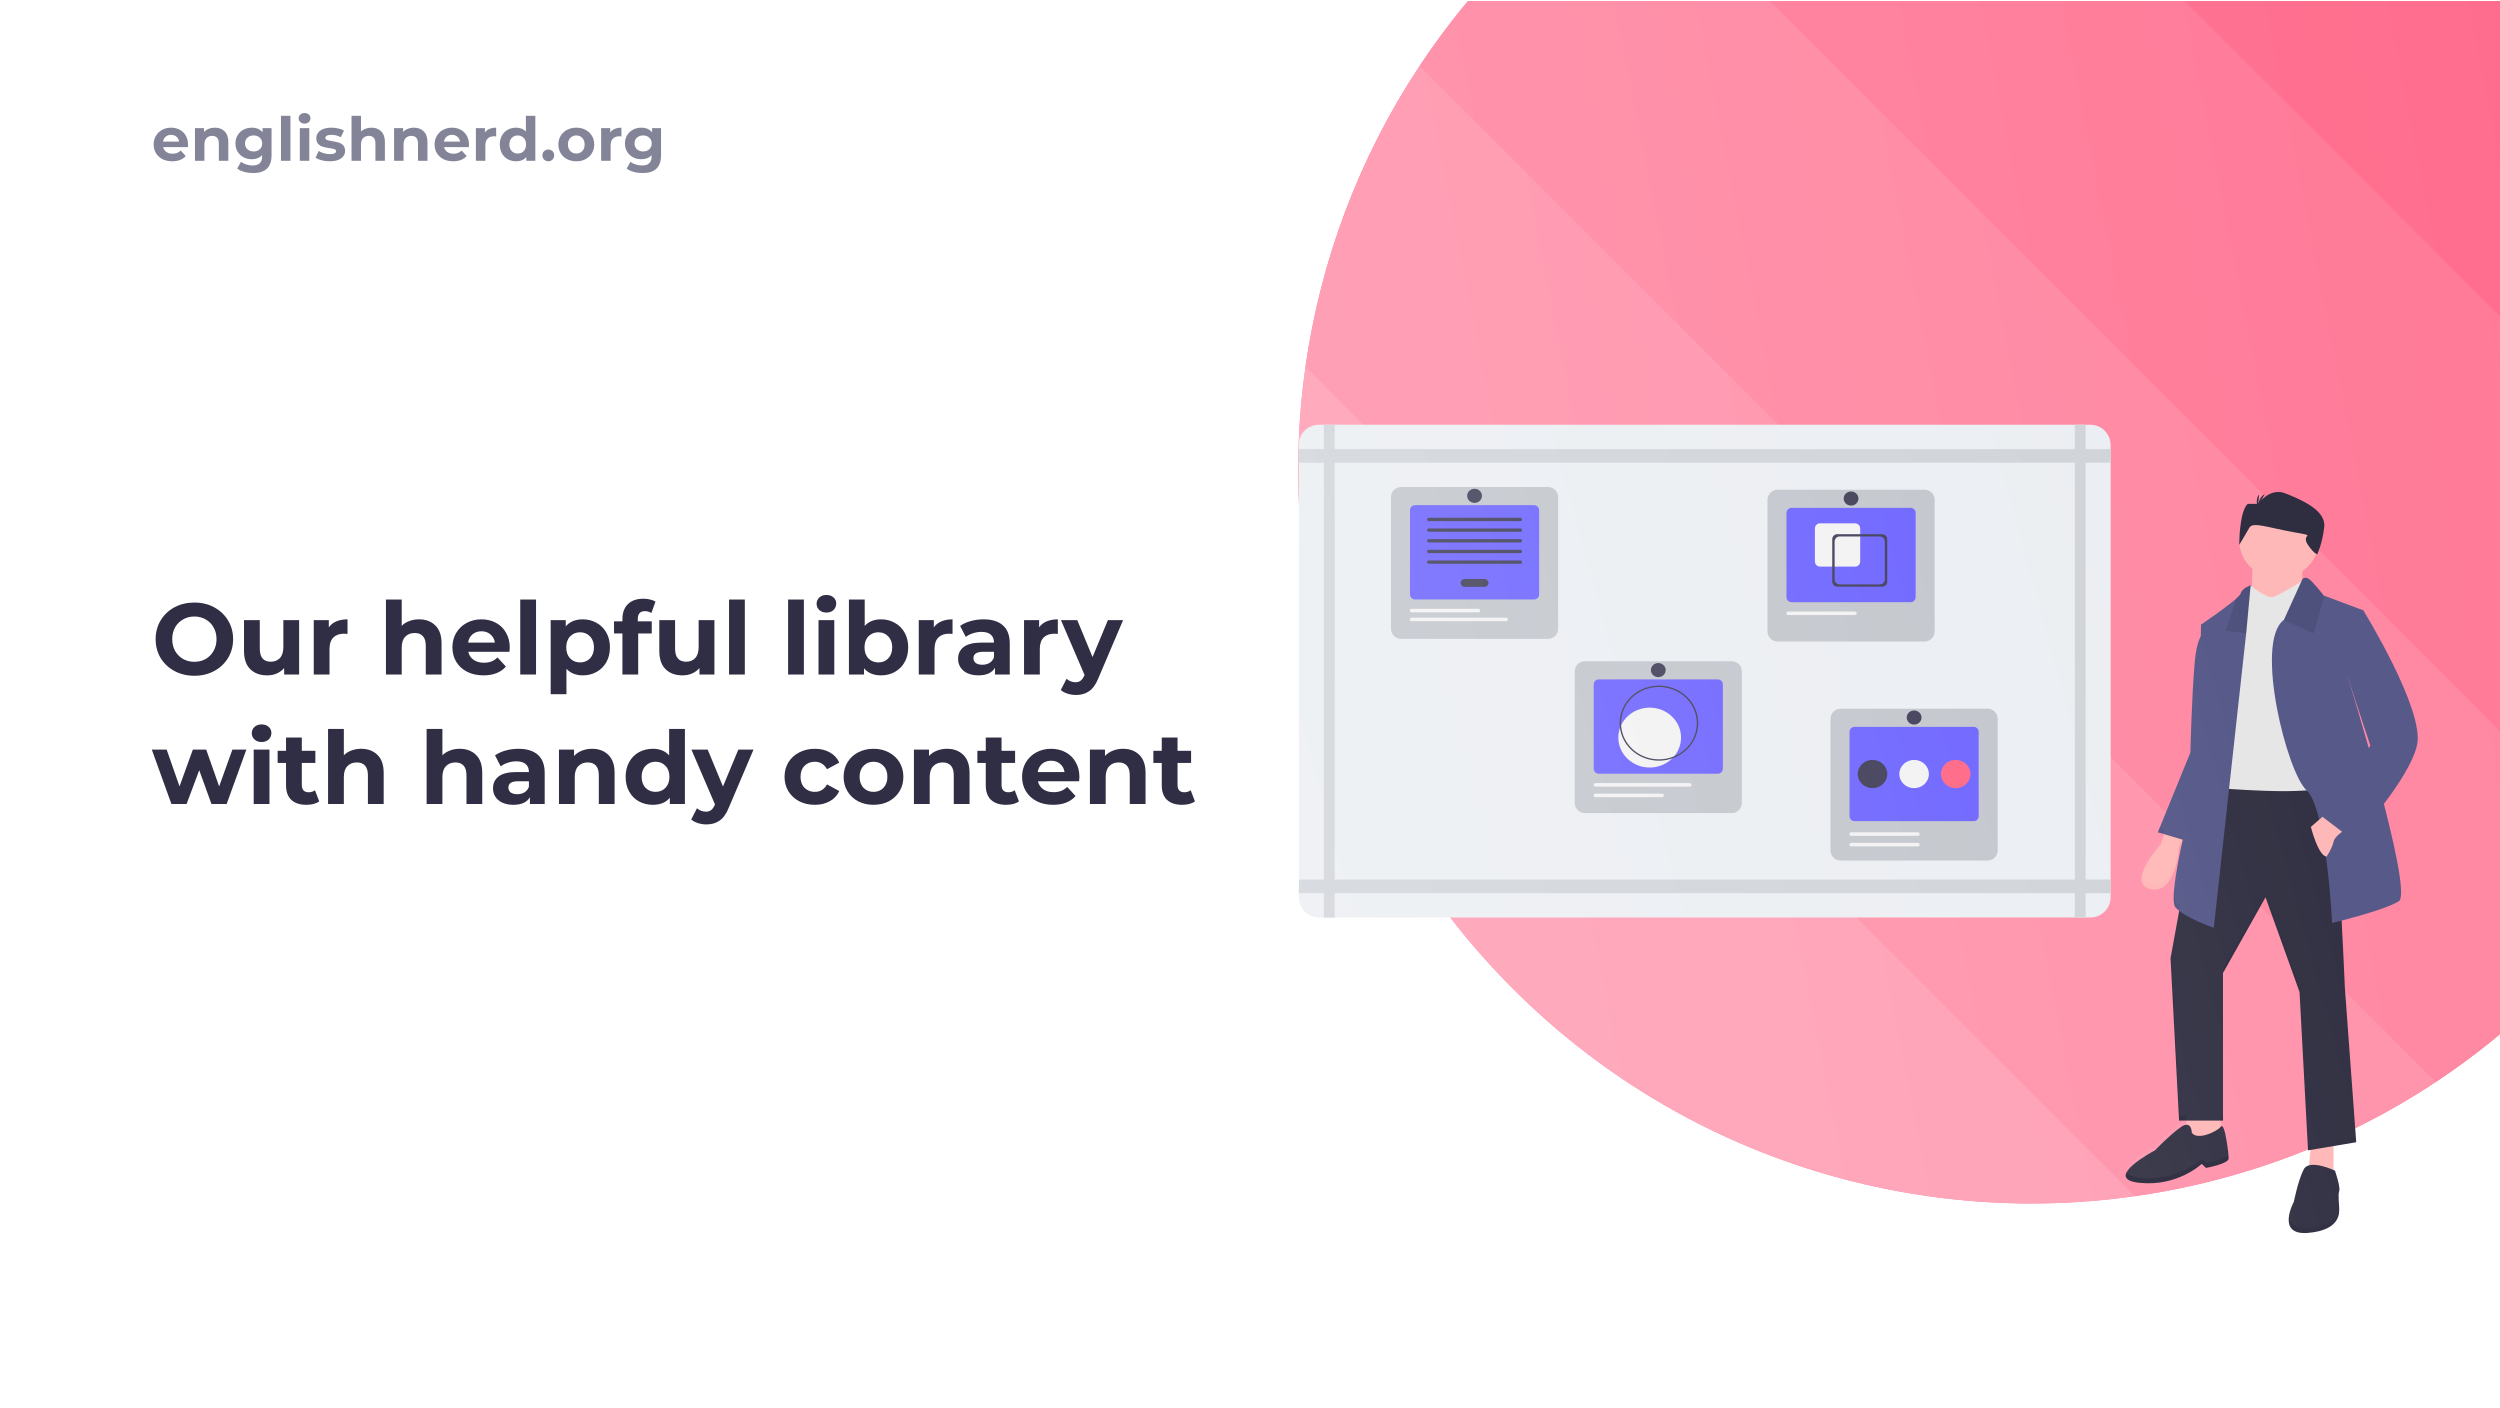 <svg width="1236" height="696" viewBox="0 0 1236 696" fill="none" xmlns="http://www.w3.org/2000/svg">
<g clip-path="url(#clip0)">
<rect width="1236" height="695" transform="translate(0 0.5)" fill="white"/>
<path d="M96.1 334.1C92.467 334.1 89.183 333.317 86.25 331.75C83.35 330.183 81.067 328.033 79.4 325.3C77.767 322.533 76.95 319.433 76.95 316C76.95 312.567 77.767 309.483 79.4 306.75C81.067 303.983 83.35 301.817 86.25 300.25C89.183 298.683 92.467 297.9 96.1 297.9C99.733 297.9 103 298.683 105.9 300.25C108.8 301.817 111.083 303.983 112.75 306.75C114.417 309.483 115.25 312.567 115.25 316C115.25 319.433 114.417 322.533 112.75 325.3C111.083 328.033 108.8 330.183 105.9 331.75C103 333.317 99.733 334.1 96.1 334.1ZM96.1 327.2C98.167 327.2 100.033 326.733 101.7 325.8C103.367 324.833 104.667 323.5 105.6 321.8C106.567 320.1 107.05 318.167 107.05 316C107.05 313.833 106.567 311.9 105.6 310.2C104.667 308.5 103.367 307.183 101.7 306.25C100.033 305.283 98.167 304.8 96.1 304.8C94.033 304.8 92.167 305.283 90.5 306.25C88.833 307.183 87.517 308.5 86.55 310.2C85.617 311.9 85.15 313.833 85.15 316C85.15 318.167 85.617 320.1 86.55 321.8C87.517 323.5 88.833 324.833 90.5 325.8C92.167 326.733 94.033 327.2 96.1 327.2ZM147.888 306.6V333.5H140.488V330.3C139.454 331.467 138.221 332.367 136.788 333C135.354 333.6 133.804 333.9 132.138 333.9C128.604 333.9 125.804 332.883 123.738 330.85C121.671 328.817 120.638 325.8 120.638 321.8V306.6H128.438V320.65C128.438 324.983 130.254 327.15 133.888 327.15C135.754 327.15 137.254 326.55 138.388 325.35C139.521 324.117 140.088 322.3 140.088 319.9V306.6H147.888ZM162.564 310.15C163.497 308.85 164.747 307.867 166.314 307.2C167.914 306.533 169.747 306.2 171.814 306.2V313.4C170.947 313.333 170.364 313.3 170.064 313.3C167.83 313.3 166.08 313.933 164.814 315.2C163.547 316.433 162.914 318.3 162.914 320.8V333.5H155.114V306.6H162.564V310.15ZM207.157 306.2C210.49 306.2 213.174 307.2 215.207 309.2C217.274 311.2 218.307 314.167 218.307 318.1V333.5H210.507V319.3C210.507 317.167 210.04 315.583 209.107 314.55C208.174 313.483 206.824 312.95 205.057 312.95C203.09 312.95 201.524 313.567 200.357 314.8C199.19 316 198.607 317.8 198.607 320.2V333.5H190.807V296.4H198.607V309.4C199.64 308.367 200.89 307.583 202.357 307.05C203.824 306.483 205.424 306.2 207.157 306.2ZM252.02 320.15C252.02 320.25 251.97 320.95 251.87 322.25H231.52C231.887 323.917 232.754 325.233 234.12 326.2C235.487 327.167 237.187 327.65 239.22 327.65C240.62 327.65 241.854 327.45 242.92 327.05C244.02 326.617 245.037 325.95 245.97 325.05L250.12 329.55C247.587 332.45 243.887 333.9 239.02 333.9C235.987 333.9 233.304 333.317 230.97 332.15C228.637 330.95 226.837 329.3 225.57 327.2C224.304 325.1 223.67 322.717 223.67 320.05C223.67 317.417 224.287 315.05 225.52 312.95C226.787 310.817 228.504 309.167 230.67 308C232.87 306.8 235.32 306.2 238.02 306.2C240.654 306.2 243.037 306.767 245.17 307.9C247.304 309.033 248.97 310.667 250.17 312.8C251.404 314.9 252.02 317.35 252.02 320.15ZM238.07 312.1C236.304 312.1 234.82 312.6 233.62 313.6C232.42 314.6 231.687 315.967 231.42 317.7H244.67C244.404 316 243.67 314.65 242.47 313.65C241.27 312.617 239.804 312.1 238.07 312.1ZM257.213 296.4H265.013V333.5H257.213V296.4ZM288.152 306.2C290.652 306.2 292.919 306.783 294.952 307.95C297.019 309.083 298.636 310.7 299.802 312.8C300.969 314.867 301.552 317.283 301.552 320.05C301.552 322.817 300.969 325.25 299.802 327.35C298.636 329.417 297.019 331.033 294.952 332.2C292.919 333.333 290.652 333.9 288.152 333.9C284.719 333.9 282.019 332.817 280.052 330.65V343.2H272.252V306.6H279.702V309.7C281.636 307.367 284.452 306.2 288.152 306.2ZM286.802 327.5C288.802 327.5 290.436 326.833 291.702 325.5C293.002 324.133 293.652 322.317 293.652 320.05C293.652 317.783 293.002 315.983 291.702 314.65C290.436 313.283 288.802 312.6 286.802 312.6C284.802 312.6 283.152 313.283 281.852 314.65C280.586 315.983 279.952 317.783 279.952 320.05C279.952 322.317 280.586 324.133 281.852 325.5C283.152 326.833 284.802 327.5 286.802 327.5ZM315.324 307.2H322.224V313.2H315.524V333.5H307.724V313.2H303.574V307.2H307.724V306C307.724 302.933 308.624 300.5 310.424 298.7C312.257 296.9 314.824 296 318.124 296C319.29 296 320.39 296.133 321.424 296.4C322.49 296.633 323.374 296.983 324.074 297.45L322.024 303.1C321.124 302.467 320.074 302.15 318.874 302.15C316.507 302.15 315.324 303.45 315.324 306.05V307.2ZM353.21 306.6V333.5H345.81V330.3C344.776 331.467 343.543 332.367 342.11 333C340.676 333.6 339.126 333.9 337.46 333.9C333.926 333.9 331.126 332.883 329.06 330.85C326.993 328.817 325.96 325.8 325.96 321.8V306.6H333.76V320.65C333.76 324.983 335.576 327.15 339.21 327.15C341.076 327.15 342.576 326.55 343.71 325.35C344.843 324.117 345.41 322.3 345.41 319.9V306.6H353.21ZM360.436 296.4H368.236V333.5H360.436V296.4ZM389.635 296.4H397.435V333.5H389.635V296.4ZM404.674 306.6H412.474V333.5H404.674V306.6ZM408.574 302.85C407.141 302.85 405.974 302.433 405.074 301.6C404.174 300.767 403.724 299.733 403.724 298.5C403.724 297.267 404.174 296.233 405.074 295.4C405.974 294.567 407.141 294.15 408.574 294.15C410.008 294.15 411.174 294.55 412.074 295.35C412.974 296.15 413.424 297.15 413.424 298.35C413.424 299.65 412.974 300.733 412.074 301.6C411.174 302.433 410.008 302.85 408.574 302.85ZM435.613 306.2C438.113 306.2 440.38 306.783 442.413 307.95C444.48 309.083 446.097 310.7 447.263 312.8C448.43 314.867 449.013 317.283 449.013 320.05C449.013 322.817 448.43 325.25 447.263 327.35C446.097 329.417 444.48 331.033 442.413 332.2C440.38 333.333 438.113 333.9 435.613 333.9C431.913 333.9 429.097 332.733 427.163 330.4V333.5H419.713V296.4H427.513V309.45C429.48 307.283 432.18 306.2 435.613 306.2ZM434.263 327.5C436.263 327.5 437.897 326.833 439.163 325.5C440.463 324.133 441.113 322.317 441.113 320.05C441.113 317.783 440.463 315.983 439.163 314.65C437.897 313.283 436.263 312.6 434.263 312.6C432.263 312.6 430.613 313.283 429.313 314.65C428.047 315.983 427.413 317.783 427.413 320.05C427.413 322.317 428.047 324.133 429.313 325.5C430.613 326.833 432.263 327.5 434.263 327.5ZM461.685 310.15C462.618 308.85 463.868 307.867 465.435 307.2C467.035 306.533 468.868 306.2 470.935 306.2V313.4C470.068 313.333 469.485 313.3 469.185 313.3C466.951 313.3 465.201 313.933 463.935 315.2C462.668 316.433 462.035 318.3 462.035 320.8V333.5H454.235V306.6H461.685V310.15ZM486.276 306.2C490.443 306.2 493.643 307.2 495.876 309.2C498.11 311.167 499.226 314.15 499.226 318.15V333.5H491.926V330.15C490.46 332.65 487.726 333.9 483.726 333.9C481.66 333.9 479.86 333.55 478.326 332.85C476.826 332.15 475.676 331.183 474.876 329.95C474.076 328.717 473.676 327.317 473.676 325.75C473.676 323.25 474.61 321.283 476.476 319.85C478.376 318.417 481.293 317.7 485.226 317.7H491.426C491.426 316 490.91 314.7 489.876 313.8C488.843 312.867 487.293 312.4 485.226 312.4C483.793 312.4 482.376 312.633 480.976 313.1C479.61 313.533 478.443 314.133 477.476 314.9L474.676 309.45C476.143 308.417 477.893 307.617 479.926 307.05C481.993 306.483 484.11 306.2 486.276 306.2ZM485.676 328.65C487.01 328.65 488.193 328.35 489.226 327.75C490.26 327.117 490.993 326.2 491.426 325V322.25H486.076C482.876 322.25 481.276 323.3 481.276 325.4C481.276 326.4 481.66 327.2 482.426 327.8C483.226 328.367 484.31 328.65 485.676 328.65ZM513.736 310.15C514.669 308.85 515.919 307.867 517.486 307.2C519.086 306.533 520.919 306.2 522.986 306.2V313.4C522.119 313.333 521.536 313.3 521.236 313.3C519.002 313.3 517.252 313.933 515.986 315.2C514.719 316.433 514.086 318.3 514.086 320.8V333.5H506.286V306.6H513.736V310.15ZM555.251 306.6L543.101 335.15C541.868 338.25 540.335 340.433 538.501 341.7C536.701 342.967 534.518 343.6 531.951 343.6C530.551 343.6 529.168 343.383 527.801 342.95C526.435 342.517 525.318 341.917 524.451 341.15L527.301 335.6C527.901 336.133 528.585 336.55 529.351 336.85C530.151 337.15 530.935 337.3 531.701 337.3C532.768 337.3 533.635 337.033 534.301 336.5C534.968 336 535.568 335.15 536.101 333.95L536.201 333.7L524.551 306.6H532.601L540.151 324.85L547.751 306.6H555.251ZM121.8 370.6L112.05 397.5H104.55L98.5 380.8L92.25 397.5H84.75L75.05 370.6H82.4L88.75 388.8L95.35 370.6H101.95L108.35 388.8L114.9 370.6H121.8ZM125.426 370.6H133.226V397.5H125.426V370.6ZM129.326 366.85C127.893 366.85 126.726 366.433 125.826 365.6C124.926 364.767 124.476 363.733 124.476 362.5C124.476 361.267 124.926 360.233 125.826 359.4C126.726 358.567 127.893 358.15 129.326 358.15C130.76 358.15 131.926 358.55 132.826 359.35C133.726 360.15 134.176 361.15 134.176 362.35C134.176 363.65 133.726 364.733 132.826 365.6C131.926 366.433 130.76 366.85 129.326 366.85ZM157.815 396.2C157.049 396.767 156.099 397.2 154.965 397.5C153.865 397.767 152.699 397.9 151.465 397.9C148.265 397.9 145.782 397.083 144.015 395.45C142.282 393.817 141.415 391.417 141.415 388.25V377.2H137.265V371.2H141.415V364.65H149.215V371.2H155.915V377.2H149.215V388.15C149.215 389.283 149.499 390.167 150.065 390.8C150.665 391.4 151.499 391.7 152.565 391.7C153.799 391.7 154.849 391.367 155.715 390.7L157.815 396.2ZM178.544 370.2C181.877 370.2 184.56 371.2 186.594 373.2C188.66 375.2 189.694 378.167 189.694 382.1V397.5H181.894V383.3C181.894 381.167 181.427 379.583 180.494 378.55C179.56 377.483 178.21 376.95 176.444 376.95C174.477 376.95 172.91 377.567 171.744 378.8C170.577 380 169.994 381.8 169.994 384.2V397.5H162.194V360.4H169.994V373.4C171.027 372.367 172.277 371.583 173.744 371.05C175.21 370.483 176.81 370.2 178.544 370.2ZM227.274 370.2C230.608 370.2 233.291 371.2 235.324 373.2C237.391 375.2 238.424 378.167 238.424 382.1V397.5H230.624V383.3C230.624 381.167 230.158 379.583 229.224 378.55C228.291 377.483 226.941 376.95 225.174 376.95C223.208 376.95 221.641 377.567 220.474 378.8C219.308 380 218.724 381.8 218.724 384.2V397.5H210.924V360.4H218.724V373.4C219.758 372.367 221.008 371.583 222.474 371.05C223.941 370.483 225.541 370.2 227.274 370.2ZM256.345 370.2C260.511 370.2 263.711 371.2 265.945 373.2C268.178 375.167 269.295 378.15 269.295 382.15V397.5H261.995V394.15C260.528 396.65 257.795 397.9 253.795 397.9C251.728 397.9 249.928 397.55 248.395 396.85C246.895 396.15 245.745 395.183 244.945 393.95C244.145 392.717 243.745 391.317 243.745 389.75C243.745 387.25 244.678 385.283 246.545 383.85C248.445 382.417 251.361 381.7 255.295 381.7H261.495C261.495 380 260.978 378.7 259.945 377.8C258.911 376.867 257.361 376.4 255.295 376.4C253.861 376.4 252.445 376.633 251.045 377.1C249.678 377.533 248.511 378.133 247.545 378.9L244.745 373.45C246.211 372.417 247.961 371.617 249.995 371.05C252.061 370.483 254.178 370.2 256.345 370.2ZM255.745 392.65C257.078 392.65 258.261 392.35 259.295 391.75C260.328 391.117 261.061 390.2 261.495 389V386.25H256.145C252.945 386.25 251.345 387.3 251.345 389.4C251.345 390.4 251.728 391.2 252.495 391.8C253.295 392.367 254.378 392.65 255.745 392.65ZM292.704 370.2C296.037 370.2 298.721 371.2 300.754 373.2C302.821 375.2 303.854 378.167 303.854 382.1V397.5H296.054V383.3C296.054 381.167 295.587 379.583 294.654 378.55C293.721 377.483 292.371 376.95 290.604 376.95C288.637 376.95 287.071 377.567 285.904 378.8C284.737 380 284.154 381.8 284.154 384.2V397.5H276.354V370.6H283.804V373.75C284.837 372.617 286.121 371.75 287.654 371.15C289.187 370.517 290.871 370.2 292.704 370.2ZM338.617 360.4V397.5H331.167V394.4C329.234 396.733 326.434 397.9 322.767 397.9C320.234 397.9 317.934 397.333 315.867 396.2C313.834 395.067 312.234 393.45 311.067 391.35C309.901 389.25 309.317 386.817 309.317 384.05C309.317 381.283 309.901 378.85 311.067 376.75C312.234 374.65 313.834 373.033 315.867 371.9C317.934 370.767 320.234 370.2 322.767 370.2C326.201 370.2 328.884 371.283 330.817 373.45V360.4H338.617ZM324.117 391.5C326.084 391.5 327.717 390.833 329.017 389.5C330.317 388.133 330.967 386.317 330.967 384.05C330.967 381.783 330.317 379.983 329.017 378.65C327.717 377.283 326.084 376.6 324.117 376.6C322.117 376.6 320.467 377.283 319.167 378.65C317.867 379.983 317.217 381.783 317.217 384.05C317.217 386.317 317.867 388.133 319.167 389.5C320.467 390.833 322.117 391.5 324.117 391.5ZM372.536 370.6L360.386 399.15C359.153 402.25 357.62 404.433 355.786 405.7C353.986 406.967 351.803 407.6 349.236 407.6C347.836 407.6 346.453 407.383 345.086 406.95C343.72 406.517 342.603 405.917 341.736 405.15L344.586 399.6C345.186 400.133 345.87 400.55 346.636 400.85C347.436 401.15 348.22 401.3 348.986 401.3C350.053 401.3 350.92 401.033 351.586 400.5C352.253 400 352.853 399.15 353.386 397.95L353.486 397.7L341.836 370.6H349.886L357.436 388.85L365.036 370.6H372.536ZM402.879 397.9C400.013 397.9 397.429 397.317 395.129 396.15C392.863 394.95 391.079 393.3 389.779 391.2C388.513 389.1 387.879 386.717 387.879 384.05C387.879 381.383 388.513 379 389.779 376.9C391.079 374.8 392.863 373.167 395.129 372C397.429 370.8 400.013 370.2 402.879 370.2C405.713 370.2 408.179 370.8 410.279 372C412.413 373.167 413.963 374.85 414.929 377.05L408.879 380.3C407.479 377.833 405.463 376.6 402.829 376.6C400.796 376.6 399.113 377.267 397.779 378.6C396.446 379.933 395.779 381.75 395.779 384.05C395.779 386.35 396.446 388.167 397.779 389.5C399.113 390.833 400.796 391.5 402.829 391.5C405.496 391.5 407.513 390.267 408.879 387.8L414.929 391.1C413.963 393.233 412.413 394.9 410.279 396.1C408.179 397.3 405.713 397.9 402.879 397.9ZM431.879 397.9C429.045 397.9 426.495 397.317 424.229 396.15C421.995 394.95 420.245 393.3 418.979 391.2C417.712 389.1 417.079 386.717 417.079 384.05C417.079 381.383 417.712 379 418.979 376.9C420.245 374.8 421.995 373.167 424.229 372C426.495 370.8 429.045 370.2 431.879 370.2C434.712 370.2 437.245 370.8 439.479 372C441.712 373.167 443.462 374.8 444.729 376.9C445.995 379 446.629 381.383 446.629 384.05C446.629 386.717 445.995 389.1 444.729 391.2C443.462 393.3 441.712 394.95 439.479 396.15C437.245 397.317 434.712 397.9 431.879 397.9ZM431.879 391.5C433.879 391.5 435.512 390.833 436.779 389.5C438.079 388.133 438.729 386.317 438.729 384.05C438.729 381.783 438.079 379.983 436.779 378.65C435.512 377.283 433.879 376.6 431.879 376.6C429.879 376.6 428.229 377.283 426.929 378.65C425.629 379.983 424.979 381.783 424.979 384.05C424.979 386.317 425.629 388.133 426.929 389.5C428.229 390.833 429.879 391.5 431.879 391.5ZM468.192 370.2C471.526 370.2 474.209 371.2 476.242 373.2C478.309 375.2 479.342 378.167 479.342 382.1V397.5H471.542V383.3C471.542 381.167 471.076 379.583 470.142 378.55C469.209 377.483 467.859 376.95 466.092 376.95C464.126 376.95 462.559 377.567 461.392 378.8C460.226 380 459.642 381.8 459.642 384.2V397.5H451.842V370.6H459.292V373.75C460.326 372.617 461.609 371.75 463.142 371.15C464.676 370.517 466.359 370.2 468.192 370.2ZM503.763 396.2C502.996 396.767 502.046 397.2 500.913 397.5C499.813 397.767 498.646 397.9 497.413 397.9C494.213 397.9 491.729 397.083 489.963 395.45C488.229 393.817 487.363 391.417 487.363 388.25V377.2H483.213V371.2H487.363V364.65H495.163V371.2H501.863V377.2H495.163V388.15C495.163 389.283 495.446 390.167 496.012 390.8C496.613 391.4 497.446 391.7 498.513 391.7C499.746 391.7 500.796 391.367 501.663 390.7L503.763 396.2ZM533.661 384.15C533.661 384.25 533.611 384.95 533.511 386.25H513.161C513.528 387.917 514.394 389.233 515.761 390.2C517.128 391.167 518.828 391.65 520.861 391.65C522.261 391.65 523.494 391.45 524.561 391.05C525.661 390.617 526.678 389.95 527.611 389.05L531.761 393.55C529.228 396.45 525.528 397.9 520.661 397.9C517.628 397.9 514.944 397.317 512.611 396.15C510.278 394.95 508.478 393.3 507.211 391.2C505.944 389.1 505.311 386.717 505.311 384.05C505.311 381.417 505.928 379.05 507.161 376.95C508.428 374.817 510.144 373.167 512.311 372C514.511 370.8 516.961 370.2 519.661 370.2C522.294 370.2 524.678 370.767 526.811 371.9C528.944 373.033 530.611 374.667 531.811 376.8C533.044 378.9 533.661 381.35 533.661 384.15ZM519.711 376.1C517.944 376.1 516.461 376.6 515.261 377.6C514.061 378.6 513.328 379.967 513.061 381.7H526.311C526.044 380 525.311 378.65 524.111 377.65C522.911 376.617 521.444 376.1 519.711 376.1ZM555.204 370.2C558.537 370.2 561.221 371.2 563.254 373.2C565.321 375.2 566.354 378.167 566.354 382.1V397.5H558.554V383.3C558.554 381.167 558.087 379.583 557.154 378.55C556.221 377.483 554.871 376.95 553.104 376.95C551.137 376.95 549.571 377.567 548.404 378.8C547.237 380 546.654 381.8 546.654 384.2V397.5H538.854V370.6H546.304V373.75C547.337 372.617 548.621 371.75 550.154 371.15C551.687 370.517 553.371 370.2 555.204 370.2ZM590.774 396.2C590.008 396.767 589.058 397.2 587.924 397.5C586.824 397.767 585.658 397.9 584.424 397.9C581.224 397.9 578.741 397.083 576.974 395.45C575.241 393.817 574.374 391.417 574.374 388.25V377.2H570.224V371.2H574.374V364.65H582.174V371.2H588.874V377.2H582.174V388.15C582.174 389.283 582.458 390.167 583.024 390.8C583.624 391.4 584.458 391.7 585.524 391.7C586.758 391.7 587.808 391.367 588.674 390.7L590.774 396.2Z" fill="#2F2E44"/>
<path d="M92.97 71.49C92.97 71.55 92.94 71.97 92.88 72.75H80.67C80.89 73.75 81.41 74.54 82.23 75.12C83.05 75.7 84.07 75.99 85.29 75.99C86.13 75.99 86.87 75.87 87.51 75.63C88.17 75.37 88.78 74.97 89.34 74.43L91.83 77.13C90.31 78.87 88.09 79.74 85.17 79.74C83.35 79.74 81.74 79.39 80.34 78.69C78.94 77.97 77.86 76.98 77.1 75.72C76.34 74.46 75.96 73.03 75.96 71.43C75.96 69.85 76.33 68.43 77.07 67.17C77.83 65.89 78.86 64.9 80.16 64.2C81.48 63.48 82.95 63.12 84.57 63.12C86.15 63.12 87.58 63.46 88.86 64.14C90.14 64.82 91.14 65.8 91.86 67.08C92.6 68.34 92.97 69.81 92.97 71.49ZM84.6 66.66C83.54 66.66 82.65 66.96 81.93 67.56C81.21 68.16 80.77 68.98 80.61 70.02H88.56C88.4 69 87.96 68.19 87.24 67.59C86.52 66.97 85.64 66.66 84.6 66.66ZM106.196 63.12C108.196 63.12 109.806 63.72 111.026 64.92C112.266 66.12 112.886 67.9 112.886 70.26V79.5H108.206V70.98C108.206 69.7 107.926 68.75 107.366 68.13C106.806 67.49 105.996 67.17 104.936 67.17C103.756 67.17 102.816 67.54 102.116 68.28C101.416 69 101.066 70.08 101.066 71.52V79.5H96.386V63.36H100.856V65.25C101.476 64.57 102.246 64.05 103.166 63.69C104.086 63.31 105.096 63.12 106.196 63.12ZM134.254 63.36V76.8C134.254 79.76 133.484 81.96 131.944 83.4C130.404 84.84 128.154 85.56 125.194 85.56C123.634 85.56 122.154 85.37 120.754 84.99C119.354 84.61 118.194 84.06 117.274 83.34L119.134 79.98C119.814 80.54 120.674 80.98 121.714 81.3C122.754 81.64 123.794 81.81 124.834 81.81C126.454 81.81 127.644 81.44 128.404 80.7C129.184 79.98 129.574 78.88 129.574 77.4V76.71C128.354 78.05 126.654 78.72 124.474 78.72C122.994 78.72 121.634 78.4 120.394 77.76C119.174 77.1 118.204 76.18 117.484 75C116.764 73.82 116.404 72.46 116.404 70.92C116.404 69.38 116.764 68.02 117.484 66.84C118.204 65.66 119.174 64.75 120.394 64.11C121.634 63.45 122.994 63.12 124.474 63.12C126.814 63.12 128.594 63.89 129.814 65.43V63.36H134.254ZM125.404 74.88C126.644 74.88 127.654 74.52 128.434 73.8C129.234 73.06 129.634 72.1 129.634 70.92C129.634 69.74 129.234 68.79 128.434 68.07C127.654 67.33 126.644 66.96 125.404 66.96C124.164 66.96 123.144 67.33 122.344 68.07C121.544 68.79 121.144 69.74 121.144 70.92C121.144 72.1 121.544 73.06 122.344 73.8C123.144 74.52 124.164 74.88 125.404 74.88ZM138.91 57.24H143.59V79.5H138.91V57.24ZM148.233 63.36H152.913V79.5H148.233V63.36ZM150.573 61.11C149.713 61.11 149.013 60.86 148.473 60.36C147.933 59.86 147.663 59.24 147.663 58.5C147.663 57.76 147.933 57.14 148.473 56.64C149.013 56.14 149.713 55.89 150.573 55.89C151.433 55.89 152.133 56.13 152.673 56.61C153.213 57.09 153.483 57.69 153.483 58.41C153.483 59.19 153.213 59.84 152.673 60.36C152.133 60.86 151.433 61.11 150.573 61.11ZM162.986 79.74C161.646 79.74 160.336 79.58 159.056 79.26C157.776 78.92 156.756 78.5 155.996 78L157.556 74.64C158.276 75.1 159.146 75.48 160.166 75.78C161.186 76.06 162.186 76.2 163.166 76.2C165.146 76.2 166.136 75.71 166.136 74.73C166.136 74.27 165.866 73.94 165.326 73.74C164.786 73.54 163.956 73.37 162.836 73.23C161.516 73.03 160.426 72.8 159.566 72.54C158.706 72.28 157.956 71.82 157.316 71.16C156.696 70.5 156.386 69.56 156.386 68.34C156.386 67.32 156.676 66.42 157.256 65.64C157.856 64.84 158.716 64.22 159.836 63.78C160.976 63.34 162.316 63.12 163.856 63.12C164.996 63.12 166.126 63.25 167.246 63.51C168.386 63.75 169.326 64.09 170.066 64.53L168.506 67.86C167.086 67.06 165.536 66.66 163.856 66.66C162.856 66.66 162.106 66.8 161.606 67.08C161.106 67.36 160.856 67.72 160.856 68.16C160.856 68.66 161.126 69.01 161.666 69.21C162.206 69.41 163.066 69.6 164.246 69.78C165.566 70 166.646 70.24 167.486 70.5C168.326 70.74 169.056 71.19 169.676 71.85C170.296 72.51 170.606 73.43 170.606 74.61C170.606 75.61 170.306 76.5 169.706 77.28C169.106 78.06 168.226 78.67 167.066 79.11C165.926 79.53 164.566 79.74 162.986 79.74ZM183.604 63.12C185.604 63.12 187.214 63.72 188.434 64.92C189.674 66.12 190.294 67.9 190.294 70.26V79.5H185.614V70.98C185.614 69.7 185.334 68.75 184.774 68.13C184.214 67.49 183.404 67.17 182.344 67.17C181.164 67.17 180.224 67.54 179.524 68.28C178.824 69 178.474 70.08 178.474 71.52V79.5H173.794V57.24H178.474V65.04C179.094 64.42 179.844 63.95 180.724 63.63C181.604 63.29 182.564 63.12 183.604 63.12ZM204.646 63.12C206.646 63.12 208.256 63.72 209.476 64.92C210.716 66.12 211.336 67.9 211.336 70.26V79.5H206.656V70.98C206.656 69.7 206.376 68.75 205.816 68.13C205.256 67.49 204.446 67.17 203.386 67.17C202.206 67.17 201.266 67.54 200.566 68.28C199.866 69 199.516 70.08 199.516 71.52V79.5H194.836V63.36H199.306V65.25C199.926 64.57 200.696 64.05 201.616 63.69C202.536 63.31 203.546 63.12 204.646 63.12ZM231.864 71.49C231.864 71.55 231.834 71.97 231.774 72.75H219.564C219.784 73.75 220.304 74.54 221.124 75.12C221.944 75.7 222.964 75.99 224.184 75.99C225.024 75.99 225.764 75.87 226.404 75.63C227.064 75.37 227.674 74.97 228.234 74.43L230.724 77.13C229.204 78.87 226.984 79.74 224.064 79.74C222.244 79.74 220.634 79.39 219.234 78.69C217.834 77.97 216.754 76.98 215.994 75.72C215.234 74.46 214.854 73.03 214.854 71.43C214.854 69.85 215.224 68.43 215.964 67.17C216.724 65.89 217.754 64.9 219.054 64.2C220.374 63.48 221.844 63.12 223.464 63.12C225.044 63.12 226.474 63.46 227.754 64.14C229.034 64.82 230.034 65.8 230.754 67.08C231.494 68.34 231.864 69.81 231.864 71.49ZM223.494 66.66C222.434 66.66 221.544 66.96 220.824 67.56C220.104 68.16 219.664 68.98 219.504 70.02H227.454C227.294 69 226.854 68.19 226.134 67.59C225.414 66.97 224.534 66.66 223.494 66.66ZM239.75 65.49C240.31 64.71 241.06 64.12 242 63.72C242.96 63.32 244.06 63.12 245.3 63.12V67.44C244.78 67.4 244.43 67.38 244.25 67.38C242.91 67.38 241.86 67.76 241.1 68.52C240.34 69.26 239.96 70.38 239.96 71.88V79.5H235.28V63.36H239.75V65.49ZM264.676 57.24V79.5H260.206V77.64C259.046 79.04 257.366 79.74 255.166 79.74C253.646 79.74 252.266 79.4 251.026 78.72C249.806 78.04 248.846 77.07 248.146 75.81C247.446 74.55 247.096 73.09 247.096 71.43C247.096 69.77 247.446 68.31 248.146 67.05C248.846 65.79 249.806 64.82 251.026 64.14C252.266 63.46 253.646 63.12 255.166 63.12C257.226 63.12 258.836 63.77 259.996 65.07V57.24H264.676ZM255.976 75.9C257.156 75.9 258.136 75.5 258.916 74.7C259.696 73.88 260.086 72.79 260.086 71.43C260.086 70.07 259.696 68.99 258.916 68.19C258.136 67.37 257.156 66.96 255.976 66.96C254.776 66.96 253.786 67.37 253.006 68.19C252.226 68.99 251.836 70.07 251.836 71.43C251.836 72.79 252.226 73.88 253.006 74.7C253.786 75.5 254.776 75.9 255.976 75.9ZM271.078 79.74C270.258 79.74 269.568 79.46 269.008 78.9C268.448 78.34 268.168 77.64 268.168 76.8C268.168 75.94 268.448 75.25 269.008 74.73C269.568 74.19 270.258 73.92 271.078 73.92C271.898 73.92 272.588 74.19 273.148 74.73C273.708 75.25 273.988 75.94 273.988 76.8C273.988 77.64 273.708 78.34 273.148 78.9C272.588 79.46 271.898 79.74 271.078 79.74ZM284.934 79.74C283.234 79.74 281.704 79.39 280.344 78.69C279.004 77.97 277.954 76.98 277.194 75.72C276.434 74.46 276.054 73.03 276.054 71.43C276.054 69.83 276.434 68.4 277.194 67.14C277.954 65.88 279.004 64.9 280.344 64.2C281.704 63.48 283.234 63.12 284.934 63.12C286.634 63.12 288.154 63.48 289.494 64.2C290.834 64.9 291.884 65.88 292.644 67.14C293.404 68.4 293.784 69.83 293.784 71.43C293.784 73.03 293.404 74.46 292.644 75.72C291.884 76.98 290.834 77.97 289.494 78.69C288.154 79.39 286.634 79.74 284.934 79.74ZM284.934 75.9C286.134 75.9 287.114 75.5 287.874 74.7C288.654 73.88 289.044 72.79 289.044 71.43C289.044 70.07 288.654 68.99 287.874 68.19C287.114 67.37 286.134 66.96 284.934 66.96C283.734 66.96 282.744 67.37 281.964 68.19C281.184 68.99 280.794 70.07 280.794 71.43C280.794 72.79 281.184 73.88 281.964 74.7C282.744 75.5 283.734 75.9 284.934 75.9ZM301.682 65.49C302.242 64.71 302.992 64.12 303.932 63.72C304.892 63.32 305.992 63.12 307.232 63.12V67.44C306.712 67.4 306.362 67.38 306.182 67.38C304.842 67.38 303.792 67.76 303.032 68.52C302.272 69.26 301.892 70.38 301.892 71.88V79.5H297.212V63.36H301.682V65.49ZM326.819 63.36V76.8C326.819 79.76 326.049 81.96 324.509 83.4C322.969 84.84 320.719 85.56 317.759 85.56C316.199 85.56 314.719 85.37 313.319 84.99C311.919 84.61 310.759 84.06 309.839 83.34L311.699 79.98C312.379 80.54 313.239 80.98 314.279 81.3C315.319 81.64 316.359 81.81 317.399 81.81C319.019 81.81 320.209 81.44 320.969 80.7C321.749 79.98 322.139 78.88 322.139 77.4V76.71C320.919 78.05 319.219 78.72 317.039 78.72C315.559 78.72 314.199 78.4 312.959 77.76C311.739 77.1 310.769 76.18 310.049 75C309.329 73.82 308.969 72.46 308.969 70.92C308.969 69.38 309.329 68.02 310.049 66.84C310.769 65.66 311.739 64.75 312.959 64.11C314.199 63.45 315.559 63.12 317.039 63.12C319.379 63.12 321.159 63.89 322.379 65.43V63.36H326.819ZM317.969 74.88C319.209 74.88 320.219 74.52 320.999 73.8C321.799 73.06 322.199 72.1 322.199 70.92C322.199 69.74 321.799 68.79 320.999 68.07C320.219 67.33 319.209 66.96 317.969 66.96C316.729 66.96 315.709 67.33 314.909 68.07C314.109 68.79 313.709 69.74 313.709 70.92C313.709 72.1 314.109 73.06 314.909 73.8C315.709 74.52 316.729 74.88 317.969 74.88Z" fill="#848499"/>
<circle cx="1004.32" cy="232.5" r="362.5" transform="rotate(-45 1004.32 232.5)" fill="#FF8BA4"/>
<path d="M645.447 181.216L1055.61 591.375C946.583 606.87 831.857 572.686 747.996 488.826C664.136 404.965 629.952 290.239 645.447 181.216Z" fill="#FF99B0"/>
<path d="M645.447 181.216C652.865 129.021 671.669 78.134 701.858 32.566L1204.26 534.964C1158.69 565.154 1107.8 583.957 1055.61 591.375L645.447 181.216Z" fill="#FF8CA6"/>
<path d="M804.389 -69.964L1306.79 432.434C1293.58 452.361 1278.21 471.27 1260.65 488.827C1243.09 506.383 1224.18 521.762 1204.26 534.964L701.858 32.567C715.06 12.64 730.44 -6.269 747.996 -23.826C765.553 -41.382 784.462 -56.762 804.389 -69.964Z" fill="#FF809C"/>
<path d="M953.038 -126.375L1363.2 283.784C1355.78 335.979 1336.98 386.866 1306.79 432.434L804.389 -69.964C849.957 -100.154 900.844 -118.957 953.038 -126.375Z" fill="#FF7392"/>
<path d="M1363.2 283.784C1378.69 174.761 1344.51 60.035 1260.65 -23.826C1176.79 -107.686 1062.06 -141.869 953.038 -126.375L1363.2 283.784Z" fill="#FF6688"/>
<circle cx="1004.32" cy="232.5" r="362.5" transform="rotate(-45 1004.32 232.5)" fill="url(#paint0_linear)"/>
<g filter="url(#filter0_d)">
<path d="M1061.02 419.484L1058.22 427.514C1058.22 427.514 1040.7 446.918 1053.31 449.594C1065.92 452.27 1067.33 428.852 1067.33 428.852L1070.83 422.161L1061.02 419.484Z" fill="#FFB8B8"/>
<path d="M1080.64 322.465C1080.64 322.465 1076.44 321.796 1075.03 337.854C1073.63 353.913 1072.93 382.015 1072.93 382.015L1056.82 421.492L1077.14 427.514L1086.95 382.684L1080.64 322.465Z" fill="#575A89"/>
<path d="M1071.53 561.334L1069.43 574.047H1088.35L1087.65 561.334H1071.53Z" fill="#FFB8B8"/>
<path d="M1132.49 575.385L1131.09 592.782L1143.7 594.12V574.047L1132.49 575.385Z" fill="#FFB8B8"/>
<path d="M1079.24 395.397L1063.12 483.718L1067.33 564.01H1089.05V491.078L1110.07 453.608L1126.89 500.445L1131.09 578.73L1154.92 574.716L1149.31 498.438C1149.31 498.438 1145.11 396.735 1140.9 395.397C1136.7 394.058 1079.24 395.397 1079.24 395.397Z" fill="#333244"/>
<path d="M1073.63 570.032C1073.63 570.032 1073.63 563.341 1068.03 567.356C1062.42 571.371 1055.41 578.731 1055.41 578.731C1055.41 578.731 1028.79 592.782 1047.71 594.789C1066.63 596.796 1078.54 585.422 1078.54 585.422L1080.64 587.429C1080.64 587.429 1091.85 585.422 1091.85 582.745C1091.77 580.503 1091.54 578.268 1091.15 576.054C1091.15 576.054 1089.68 564.705 1087.96 567.034C1086.25 569.363 1076.44 574.047 1073.63 570.032Z" fill="#333244"/>
<path d="M1144.4 588.767C1144.4 588.767 1131.79 582.745 1128.99 588.098C1126.19 593.451 1124.08 604.156 1124.08 604.156C1124.08 604.156 1114.97 620.884 1131.09 619.546C1147.21 618.208 1146.51 609.509 1146.51 607.502C1146.51 605.495 1145.81 600.811 1146.51 598.804C1147.21 596.796 1144.4 588.767 1144.4 588.767Z" fill="#333244"/>
<path d="M1116.73 296.035C1127.56 296.035 1136.35 287.647 1136.35 277.3C1136.35 266.953 1127.56 258.565 1116.73 258.565C1105.89 258.565 1097.11 266.953 1097.11 277.3C1097.11 287.647 1105.89 296.035 1116.73 296.035Z" fill="#FFB8B8"/>
<path d="M1103.76 286.333L1103.06 310.421L1128.29 308.413V286.333H1103.76Z" fill="#FFB8B8"/>
<path d="M1129.69 296.37C1129.69 296.37 1117.78 303.73 1114.27 305.068C1110.77 306.407 1103.06 299.716 1103.06 299.716C1103.06 299.716 1100.96 301.054 1100.96 302.392C1100.96 303.73 1099.56 309.083 1099.56 309.083L1082.74 361.942L1084.14 399.412C1084.14 399.412 1135.3 404.095 1140.9 398.073C1146.51 392.052 1138.1 305.738 1138.1 305.738L1129.69 296.37Z" fill="#E6E6E6"/>
<path d="M1175.94 455.616C1168.23 460.3 1143 466.322 1143 466.322C1143 466.322 1140.25 409.682 1130.39 400.75C1120.59 391.858 1104.58 327.751 1118.98 316.604C1119.04 316.546 1119.11 316.493 1119.18 316.443L1128.29 296.37C1128.29 296.37 1129.69 294.363 1132.49 297.039C1134.76 299.359 1136.87 301.818 1138.8 304.399L1139.2 304.553L1158.42 311.759L1150.71 344.545C1150.71 344.545 1183.64 450.933 1175.94 455.616Z" fill="#575A89"/>
<path opacity="0.1" d="M1139.2 304.553L1133.89 323.134L1118.98 316.604C1119.04 316.546 1119.11 316.493 1119.18 316.443L1128.29 296.37C1128.29 296.37 1129.69 294.363 1132.49 297.039C1134.76 299.359 1136.87 301.818 1138.8 304.399L1139.2 304.553Z" fill="black"/>
<path d="M1102.71 299.381L1100.61 322.13L1100.5 323.167L1084.49 468.664C1084.49 468.664 1070.48 463.98 1065.57 458.627C1060.67 453.274 1076.79 393.724 1076.79 393.724L1078.19 318.785C1078.19 318.785 1090.62 310.428 1095.7 305.838C1096.89 304.767 1097.67 303.904 1097.81 303.395C1098.51 300.719 1102.71 299.381 1102.71 299.381Z" fill="#575A89"/>
<path opacity="0.1" d="M1102.71 299.381L1100.61 322.13L1100.5 323.167L1090.45 321.796L1095.7 305.838C1096.89 304.767 1097.67 303.904 1097.81 303.395C1098.51 300.719 1102.71 299.381 1102.71 299.381Z" fill="black"/>
<path d="M1140.2 412.124L1132.49 418.815C1132.49 418.815 1136 432.866 1140.2 433.535C1140.2 433.535 1143 429.521 1143.7 426.175C1144.4 422.83 1150.71 419.484 1150.71 419.484L1140.2 412.124Z" fill="#FFB8B8"/>
<path d="M1149.31 310.421L1158.42 311.759C1158.42 311.759 1188.55 360.603 1185.05 378C1181.54 395.397 1153.51 425.506 1153.51 425.506L1136 412.124L1161.92 378.669L1148.61 338.523L1149.31 310.421Z" fill="#575A89"/>
<path d="M1097.06 279.405C1097.06 279.405 1097.06 262.883 1101.27 259.128H1106.31C1106.31 259.128 1112.2 250.867 1119.77 253.871C1127.34 256.875 1139.95 262.132 1139.11 270.393C1138.27 278.654 1135.65 283.992 1135.65 283.992C1135.65 283.992 1134.24 283.992 1131.12 279.501C1126.95 273.499 1136.59 275.37 1123.97 273.117C1111.36 270.864 1103.79 267.86 1102.11 270.864C1100.43 273.868 1097.06 279.405 1097.06 279.405Z" fill="#2F2E41"/>
<path d="M1106.23 260.248C1106.23 260.248 1106.9 255.42 1109.67 254.38L1106.23 260.248Z" fill="#2F2E41"/>
<path d="M1106.22 261.242C1106.22 261.242 1104.81 256.559 1106.91 254.551L1106.22 261.242Z" fill="#2F2E41"/>
<path d="M1023.49 220H642.181C636.659 220 632.181 224.477 632.181 230V453.606C632.181 459.129 636.659 463.606 642.181 463.606H1023.49C1029.01 463.606 1033.49 459.129 1033.49 453.606V230C1033.49 224.477 1029.01 220 1023.49 220Z" fill="#EBEEF2"/>
<path d="M1033.49 238.739V232.046H1021.15V220H1015.79V232.046H649.886V220H644.521V232.046H632.181V238.739H644.521V444.868H632.181V451.56H644.521V463.606H649.886V451.56H1015.79V463.606H1021.15V451.56H1033.49V444.868H1021.15V238.739H1033.49ZM1015.79 444.868H649.886V238.739H1015.79L1015.79 444.868Z" fill="#D0D4D9"/>
<path d="M941.489 252.117H868.846C866.085 252.117 863.846 254.356 863.846 257.117V322.183C863.846 324.945 866.085 327.183 868.846 327.183H941.489C944.25 327.183 946.489 324.945 946.489 322.183V257.117C946.489 254.356 944.25 252.117 941.489 252.117Z" fill="#C2C6CC"/>
<path d="M934.597 261.085H875.737C874.356 261.085 873.237 262.204 873.237 263.585V305.216C873.237 306.597 874.356 307.716 875.737 307.716H934.597C935.978 307.716 937.097 306.597 937.097 305.216V263.585C937.097 262.204 935.978 261.085 934.597 261.085Z" fill="#6C63FF"/>
<path d="M907.177 268.748H889.79C888.409 268.748 887.29 269.867 887.29 271.248V287.626C887.29 289.007 888.409 290.126 889.79 290.126H907.177C908.558 290.126 909.677 289.007 909.677 287.626V271.248C909.677 269.867 908.558 268.748 907.177 268.748Z" fill="#F2F2F2"/>
<path d="M898.36 274.094C896.979 274.094 895.86 275.213 895.86 276.594V297.553C895.86 298.933 896.979 300.053 898.36 300.053H920.545C921.926 300.053 923.045 298.933 923.045 297.553V276.594C923.045 275.213 921.926 274.094 920.545 274.094H898.36ZM921.866 296.427C921.866 297.807 920.747 298.927 919.366 298.927H899.539C898.158 298.927 897.039 297.807 897.039 296.427V277.72C897.039 276.339 898.158 275.22 899.539 275.22H919.366C920.747 275.22 921.866 276.339 921.866 277.72V296.427Z" fill="#3F3D56"/>
<path d="M907.037 312.345H874.047C873.565 312.345 873.174 312.736 873.174 313.218C873.174 313.7 873.565 314.09 874.047 314.09H907.037C907.519 314.09 907.91 313.7 907.91 313.218C907.91 312.736 907.519 312.345 907.037 312.345Z" fill="#F2F2F2"/>
<path d="M905.167 259.972C907.187 259.972 908.824 258.409 908.824 256.481C908.824 254.552 907.187 252.989 905.167 252.989C903.148 252.989 901.511 254.552 901.511 256.481C901.511 258.409 903.148 259.972 905.167 259.972Z" fill="#3F3D56"/>
<path d="M972.657 360.385H900.015C897.253 360.385 895.015 362.623 895.015 365.385V430.451C895.015 433.212 897.253 435.451 900.015 435.451H972.657C975.419 435.451 977.657 433.212 977.657 430.451V365.385C977.657 362.623 975.419 360.385 972.657 360.385Z" fill="#C2C6CC"/>
<path d="M965.766 369.352H906.906C905.525 369.352 904.406 370.471 904.406 371.852V413.483C904.406 414.864 905.525 415.983 906.906 415.983H965.766C967.147 415.983 968.266 414.864 968.266 413.483V371.852C968.266 370.471 967.147 369.352 965.766 369.352Z" fill="#6C63FF"/>
<path d="M938.205 421.484H905.215C904.733 421.484 904.343 421.875 904.343 422.357C904.343 422.839 904.733 423.23 905.215 423.23H938.205C938.687 423.23 939.078 422.839 939.078 422.357C939.078 421.875 938.687 421.484 938.205 421.484Z" fill="#F2F2F2"/>
<path d="M938.205 426.723H905.215C904.733 426.723 904.343 427.113 904.343 427.596C904.343 428.078 904.733 428.468 905.215 428.468H938.205C938.687 428.468 939.078 428.078 939.078 427.596C939.078 427.113 938.687 426.723 938.205 426.723Z" fill="#F2F2F2"/>
<path d="M915.769 399.663C919.807 399.663 923.081 396.537 923.081 392.68C923.081 388.824 919.807 385.697 915.769 385.697C911.73 385.697 908.456 388.824 908.456 392.68C908.456 396.537 911.73 399.663 915.769 399.663Z" fill="#3F3D56"/>
<path d="M936.336 399.663C940.375 399.663 943.649 396.537 943.649 392.68C943.649 388.824 940.375 385.697 936.336 385.697C932.297 385.697 929.023 388.824 929.023 392.68C929.023 396.537 932.297 399.663 936.336 399.663Z" fill="#F2F2F2"/>
<path d="M956.903 399.663C960.942 399.663 964.216 396.537 964.216 392.68C964.216 388.824 960.942 385.697 956.903 385.697C952.864 385.697 949.59 388.824 949.59 392.68C949.59 396.537 952.864 399.663 956.903 399.663Z" fill="#FF6584"/>
<path d="M936.336 368.241C938.355 368.241 939.992 366.678 939.992 364.749C939.992 362.821 938.355 361.258 936.336 361.258C934.316 361.258 932.679 362.821 932.679 364.749C932.679 366.678 934.316 368.241 936.336 368.241Z" fill="#3F3D56"/>
<path d="M846.178 336.93H773.535C770.774 336.93 768.535 339.168 768.535 341.93V406.996C768.535 409.757 770.774 411.996 773.535 411.996H846.178C848.939 411.996 851.178 409.757 851.178 406.996V341.93C851.178 339.168 848.939 336.93 846.178 336.93Z" fill="#C2C6CC"/>
<path d="M839.286 345.897H780.426C779.046 345.897 777.926 347.017 777.926 348.397V390.029C777.926 391.41 779.046 392.529 780.426 392.529H839.286C840.667 392.529 841.786 391.41 841.786 390.029V348.397C841.786 347.017 840.667 345.897 839.286 345.897Z" fill="#6C63FF"/>
<path d="M805.604 389.468C814.167 389.468 821.108 382.84 821.108 374.663C821.108 366.487 814.167 359.858 805.604 359.858C797.041 359.858 790.1 366.487 790.1 374.663C790.1 382.84 797.041 389.468 805.604 389.468Z" fill="#F2F2F2"/>
<path d="M810.174 386.083C806.329 386.083 802.571 384.994 799.374 382.955C796.178 380.915 793.686 378.016 792.215 374.624C790.744 371.232 790.359 367.5 791.109 363.9C791.859 360.299 793.71 356.992 796.429 354.396C799.147 351.8 802.611 350.032 806.382 349.316C810.152 348.599 814.061 348.967 817.613 350.372C821.165 351.777 824.201 354.156 826.337 357.208C828.473 360.261 829.613 363.85 829.613 367.521C829.607 372.442 827.557 377.16 823.913 380.64C820.269 384.12 815.328 386.077 810.174 386.083ZM810.174 349.634C806.469 349.634 802.847 350.683 799.767 352.648C796.687 354.614 794.286 357.407 792.868 360.676C791.45 363.944 791.079 367.541 791.802 371.01C792.525 374.48 794.309 377.667 796.928 380.169C799.548 382.67 802.886 384.374 806.52 385.064C810.153 385.754 813.92 385.4 817.342 384.046C820.765 382.692 823.691 380.4 825.749 377.458C827.807 374.517 828.906 371.059 828.906 367.521C828.9 362.779 826.925 358.232 823.413 354.879C819.902 351.526 815.14 349.639 810.174 349.634Z" fill="#3F3D56"/>
<path d="M811.726 402.395H778.736C778.254 402.395 777.863 402.785 777.863 403.267C777.863 403.749 778.254 404.14 778.736 404.14H811.726C812.208 404.14 812.598 403.749 812.598 403.267C812.598 402.785 812.208 402.395 811.726 402.395Z" fill="#F2F2F2"/>
<path d="M825.437 397.158H778.736C778.254 397.158 777.863 397.549 777.863 398.031C777.863 398.513 778.254 398.904 778.736 398.904H825.437C825.919 398.904 826.31 398.513 826.31 398.031C826.31 397.549 825.919 397.158 825.437 397.158Z" fill="#F2F2F2"/>
<path d="M809.856 344.786C811.876 344.786 813.513 343.222 813.513 341.294C813.513 339.366 811.876 337.803 809.856 337.803C807.837 337.803 806.2 339.366 806.2 341.294C806.2 343.222 807.837 344.786 809.856 344.786Z" fill="#3F3D56"/>
<path d="M755.345 250.778H682.702C679.941 250.778 677.702 253.017 677.702 255.778V320.844C677.702 323.606 679.941 325.844 682.702 325.844H755.345C758.106 325.844 760.345 323.606 760.345 320.844V255.778C760.345 253.017 758.106 250.778 755.345 250.778Z" fill="#C2C6CC"/>
<path d="M748.454 259.746H689.593C688.213 259.746 687.093 260.865 687.093 262.246V303.877C687.093 305.258 688.213 306.377 689.593 306.377H748.454C749.834 306.377 750.954 305.258 750.954 303.877V262.246C750.954 260.865 749.834 259.746 748.454 259.746Z" fill="#6C63FF"/>
<path d="M723.949 296.252H714.098C713.024 296.252 712.154 297.122 712.154 298.196C712.154 299.269 713.024 300.139 714.098 300.139H723.949C725.022 300.139 725.892 299.269 725.892 298.196C725.892 297.122 725.022 296.252 723.949 296.252Z" fill="#3F3D56"/>
<path d="M741.668 265.984H696.379C695.918 265.984 695.545 266.357 695.545 266.817C695.545 267.277 695.918 267.65 696.379 267.65H741.668C742.128 267.65 742.501 267.277 742.501 266.817C742.501 266.357 742.128 265.984 741.668 265.984Z" fill="#3F3D56"/>
<path d="M741.668 271.261H696.379C695.918 271.261 695.545 271.634 695.545 272.094C695.545 272.554 695.918 272.927 696.379 272.927H741.668C742.128 272.927 742.501 272.554 742.501 272.094C742.501 271.634 742.128 271.261 741.668 271.261Z" fill="#3F3D56"/>
<path d="M741.668 276.536H696.379C695.918 276.536 695.545 276.909 695.545 277.369C695.545 277.829 695.918 278.202 696.379 278.202H741.668C742.128 278.202 742.501 277.829 742.501 277.369C742.501 276.909 742.128 276.536 741.668 276.536Z" fill="#3F3D56"/>
<path d="M741.668 281.812H696.379C695.918 281.812 695.545 282.185 695.545 282.646C695.545 283.106 695.918 283.479 696.379 283.479H741.668C742.128 283.479 742.501 283.106 742.501 282.646C742.501 282.185 742.128 281.812 741.668 281.812Z" fill="#3F3D56"/>
<path d="M741.668 287.088H696.379C695.918 287.088 695.545 287.461 695.545 287.921C695.545 288.381 695.918 288.754 696.379 288.754H741.668C742.128 288.754 742.501 288.381 742.501 287.921C742.501 287.461 742.128 287.088 741.668 287.088Z" fill="#3F3D56"/>
<path d="M720.893 311.006H687.903C687.421 311.006 687.03 311.397 687.03 311.879C687.03 312.361 687.421 312.752 687.903 312.752H720.893C721.375 312.752 721.766 312.361 721.766 311.879C721.766 311.397 721.375 311.006 720.893 311.006Z" fill="#F2F2F2"/>
<path d="M734.604 315.37H687.903C687.421 315.37 687.03 315.761 687.03 316.243C687.03 316.725 687.421 317.116 687.903 317.116H734.604C735.086 317.116 735.477 316.725 735.477 316.243C735.477 315.761 735.086 315.37 734.604 315.37Z" fill="#F2F2F2"/>
<path d="M719.023 258.634C721.043 258.634 722.68 257.071 722.68 255.143C722.68 253.215 721.043 251.651 719.023 251.651C717.004 251.651 715.367 253.215 715.367 255.143C715.367 257.071 717.004 258.634 719.023 258.634Z" fill="#3F3D56"/>
<path fill-rule="evenodd" clip-rule="evenodd" d="M643.765 220H641.425C635.902 220 631.425 224.477 631.425 230V232.046V238.739V444.868V451.56V453.606C631.425 459.129 635.902 463.606 641.425 463.606H643.765H649.13H1015.03H1020.4H1022.74C1028.26 463.606 1032.74 459.129 1032.74 453.606V451.56V444.868V238.739V232.046V230C1032.74 224.477 1028.26 220 1022.74 220H1020.4H1015.03H649.13H643.765ZM1097.34 274.823C1097.3 276.101 1097.3 276.895 1097.3 276.895L1097.44 276.662C1097.93 281.442 1100.31 285.694 1103.85 288.732L1103.6 297.462C1103.4 297.299 1103.3 297.206 1103.3 297.206C1103.3 297.206 1103.13 297.312 1102.89 297.495L1102.95 296.871C1102.95 296.871 1102.68 296.954 1102.28 297.122C1101.06 297.624 1098.57 298.878 1098.04 300.885C1097.91 301.394 1097.12 302.257 1095.93 303.328C1090.85 307.918 1078.42 316.275 1078.42 316.275L1078.31 322.086C1077.16 324.08 1075.92 327.928 1075.27 335.344C1073.87 351.403 1073.17 379.505 1073.17 379.505L1057.05 418.982L1060.22 419.923L1058.45 425.004C1058.45 425.004 1040.93 444.407 1053.55 447.084C1066.16 449.76 1067.56 426.342 1067.56 426.342L1069.26 423.09C1065.99 438.197 1063.43 453.523 1065.81 456.117C1066.32 456.68 1066.94 457.235 1067.63 457.779L1063.36 481.208L1067.56 561.5H1071.32L1070.98 563.585C1070.26 563.675 1069.37 564.05 1068.26 564.846C1062.66 568.86 1055.65 576.221 1055.65 576.221C1055.65 576.221 1029.02 590.272 1047.94 592.279C1066.86 594.286 1078.77 582.912 1078.77 582.912L1080.87 584.919C1080.87 584.919 1092.09 582.912 1092.09 580.235C1092 577.993 1091.77 575.758 1091.38 573.544C1091.38 573.544 1089.91 562.196 1088.2 564.524L1088.03 561.5H1089.28V488.568L1110.3 451.099L1127.12 497.936L1131.33 576.22L1132.47 576.027L1131.86 583.613C1130.71 583.916 1129.78 584.53 1129.22 585.588C1126.42 590.941 1124.32 601.646 1124.32 601.646C1124.32 601.646 1115.21 618.374 1131.33 617.036C1146.86 615.746 1146.77 607.616 1146.74 605.234L1146.74 605.226C1146.74 605.14 1146.74 605.062 1146.74 604.992C1146.74 604.4 1146.68 603.576 1146.61 602.657C1146.45 600.456 1146.25 597.709 1146.74 596.293C1147.44 594.286 1144.64 586.257 1144.64 586.257C1144.64 586.257 1144.38 586.135 1143.94 585.942V574.095L1155.15 572.206L1149.54 495.928C1149.54 495.928 1148.93 481.068 1147.94 462.633C1155.61 460.649 1170.55 456.521 1176.17 453.106C1179.59 451.026 1175 428.895 1168.84 404.928C1176.09 395.388 1183.58 383.94 1185.28 375.49C1188.77 358.149 1158.84 309.561 1158.65 309.25L1158.65 309.249L1139.43 302.043L1139.03 301.889C1137.34 299.63 1135.52 297.465 1133.57 295.405C1133.29 295.111 1133.01 294.819 1132.73 294.529C1130.62 292.521 1129.31 293.149 1128.78 293.588C1128.61 293.734 1128.52 293.86 1128.52 293.86L1128.52 293.86V289.928C1131.61 287.774 1134.01 284.779 1135.36 281.296C1135.71 281.481 1135.88 281.481 1135.88 281.481C1135.88 281.481 1138.5 276.144 1139.34 267.883C1140.18 259.622 1127.57 254.365 1120 251.361C1114.88 249.328 1110.53 252.451 1108.25 254.685L1109.9 251.87C1108.11 252.544 1107.2 254.806 1106.78 256.317C1106.74 256.356 1106.72 256.392 1106.69 256.424L1107.15 252.041C1105.98 253.16 1105.9 255.11 1106.05 256.618H1101.5C1098.57 259.238 1097.68 268.073 1097.41 273.175C1097.36 273.708 1097.34 274.246 1097.34 274.79L1097.34 274.823ZM1162.16 376.159L1161.32 377.233C1157.49 363.683 1153.98 352.011 1152.19 346.12L1162.16 376.159Z" fill="url(#paint1_linear)"/>
</g>
</g>
<defs>
<filter id="filter0_d" x="611" y="180" width="615" height="460" filterUnits="userSpaceOnUse" color-interpolation-filters="sRGB">
<feFlood flood-opacity="0" result="BackgroundImageFix"/>
<feColorMatrix in="SourceAlpha" type="matrix" values="0 0 0 0 0 0 0 0 0 0 0 0 0 0 0 0 0 0 127 0"/>
<feOffset dx="10" dy="-10"/>
<feGaussianBlur stdDeviation="15"/>
<feColorMatrix type="matrix" values="0 0 0 0 0.518 0 0 0 0 0.518 0 0 0 0 0.6 0 0 0 0.05 0"/>
<feBlend mode="normal" in2="BackgroundImageFix" result="effect1_dropShadow"/>
<feBlend mode="normal" in="SourceGraphic" in2="effect1_dropShadow" result="shape"/>
</filter>
<linearGradient id="paint0_linear" x1="641.822" y1="-130" x2="1477.02" y2="430.924" gradientUnits="userSpaceOnUse">
<stop stop-color="white" stop-opacity="0.2"/>
<stop offset="1" stop-color="white" stop-opacity="0"/>
</linearGradient>
<linearGradient id="paint1_linear" x1="631.425" y1="617.112" x2="1146.86" y2="475.813" gradientUnits="userSpaceOnUse">
<stop stop-color="white" stop-opacity="0.2"/>
<stop offset="1" stop-color="white" stop-opacity="0"/>
</linearGradient>
<clipPath id="clip0">
<rect width="1236" height="695" fill="white" transform="translate(0 0.5)"/>
</clipPath>
</defs>
</svg>
